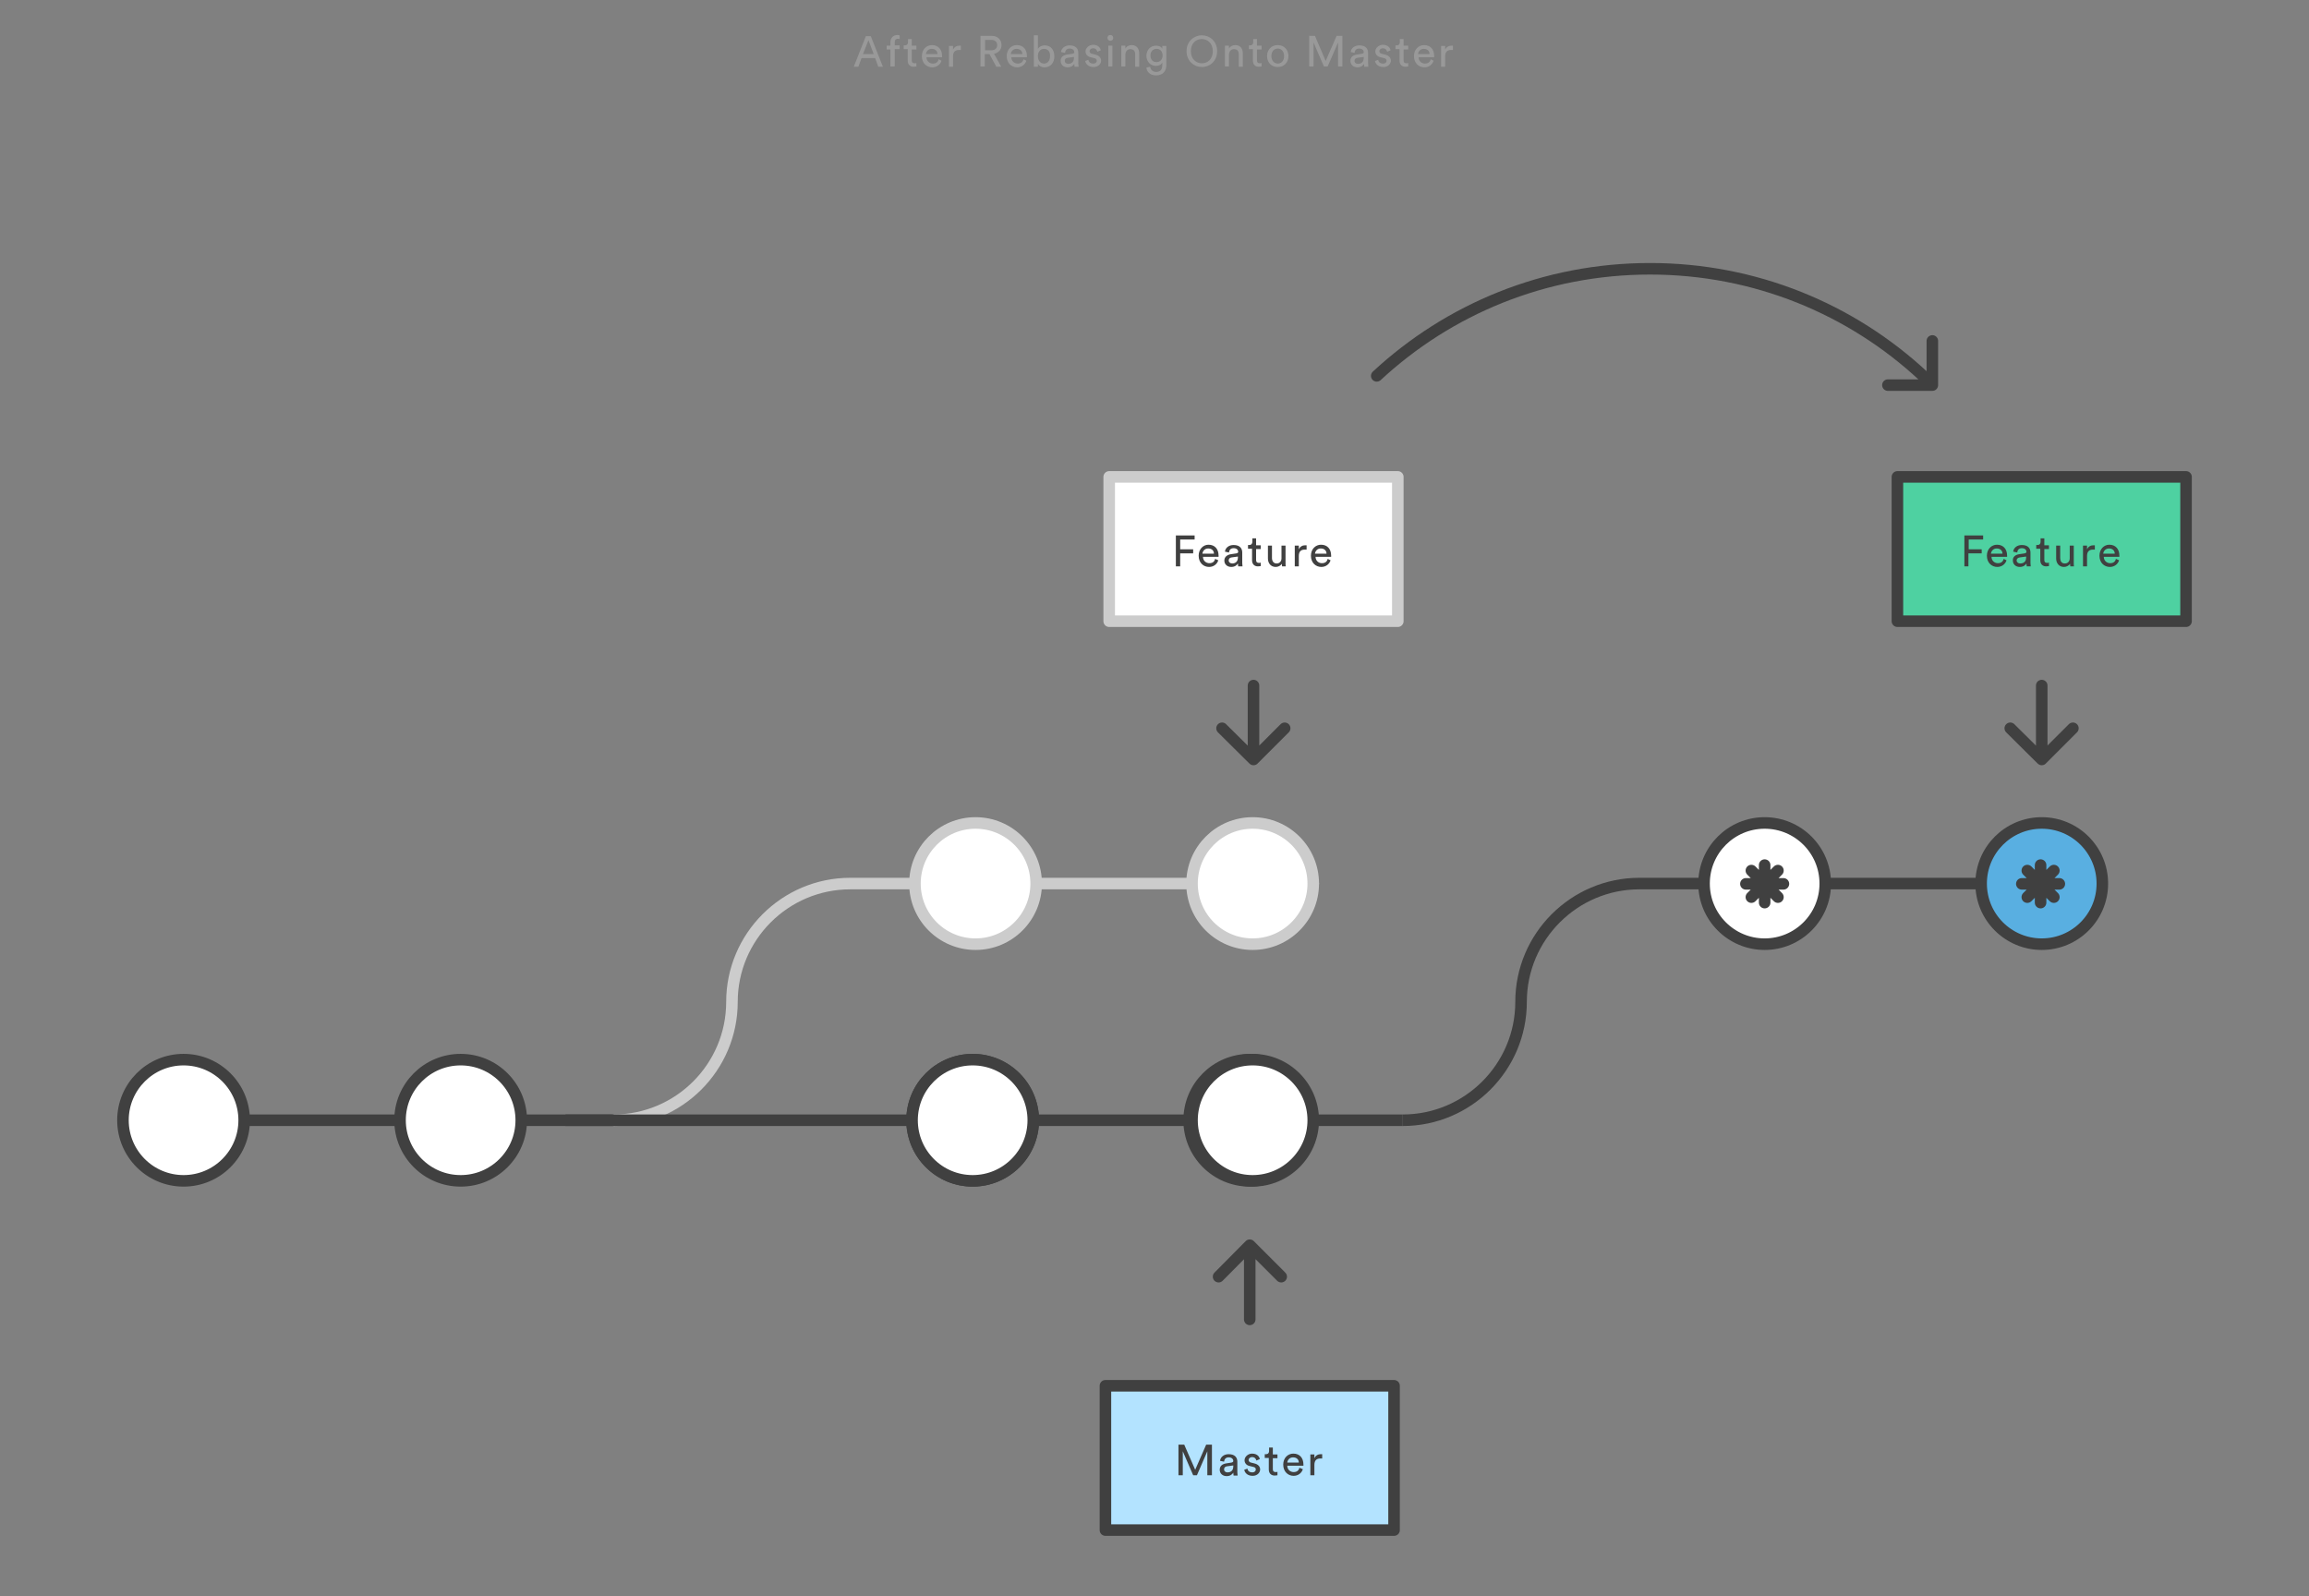 <?xml version="1.0" encoding="UTF-8" standalone="no"?>
<svg
   xmlns:dc="http://purl.org/dc/elements/1.1/"
   xmlns:cc="http://creativecommons.org/ns#"
   xmlns:rdf="http://www.w3.org/1999/02/22-rdf-syntax-ns#"
   xmlns:svg="http://www.w3.org/2000/svg"
   xmlns="http://www.w3.org/2000/svg"
   xmlns:sodipodi="http://sodipodi.sourceforge.net/DTD/sodipodi-0.dtd"
   xmlns:inkscape="http://www.inkscape.org/namespaces/inkscape"
   viewBox="0 0 800 553"
   enable-background="new 0 0 800 1186"
   id="svg2"
   version="1.1"
   inkscape:version="0.91 r13725"
   sodipodi:docname="git-rebase.svg"
   width="800"
   height="553">
  <rect x="0" y="0" width="800" height="553" fill="#808080" stroke="none"/>
  <defs
     id="defs94" />
  <sodipodi:namedview
     pagecolor="#ffffff"
     bordercolor="#666666"
     borderopacity="1"
     objecttolerance="10"
     gridtolerance="10"
     guidetolerance="10"
     inkscape:pageopacity="0"
     inkscape:pageshadow="2"
     inkscape:window-width="1920"
     inkscape:window-height="1176"
     id="namedview92"
     showgrid="false"
     inkscape:zoom="0.56282361"
     inkscape:cx="-138.97798"
     inkscape:cy="657.11857"
     inkscape:window-x="0"
     inkscape:window-y="24"
     inkscape:window-maximized="1"
     inkscape:current-layer="svg2" />
  <style
     type="text/css"
     id="style4">.st0{display:none;} .st1{display:inline;} .st2{fill:#FFFFFF;} .st3{fill:none;stroke:#9882CE;stroke-width:4;stroke-miterlimit:10;} .st4{fill:#FFFFFF;stroke:#404040;stroke-width:4;stroke-linecap:round;stroke-linejoin:round;stroke-miterlimit:10;} .st5{fill:#FFFFFF;stroke:#404040;stroke-width:4;stroke-miterlimit:10;} .st6{fill:#B3E3FF;stroke:#404040;stroke-width:4;stroke-miterlimit:10;} .st7{fill:#B18BE8;stroke:#404040;stroke-width:4;stroke-miterlimit:10;} .st8{fill:#FFFFFF;stroke:#404040;stroke-width:6;stroke-miterlimit:10;} .st9{fill:#B3E3FF;stroke:#404040;stroke-width:6;stroke-miterlimit:10;} .st10{fill:#404040;} .st11{fill:none;stroke:#404040;stroke-width:4;stroke-linecap:round;stroke-linejoin:round;stroke-miterlimit:10;} .st12{fill:#B18BE8;stroke:#404040;stroke-width:4;stroke-linecap:round;stroke-linejoin:round;stroke-miterlimit:10;} .st13{fill:#444444;} .st14{fill:none;stroke:#404040;stroke-width:4;stroke-miterlimit:10;} .st15{fill:#4ED1A1;stroke:#404040;stroke-width:4;stroke-miterlimit:10;} .st16{fill:none;stroke:#CCCCCC;stroke-width:7;stroke-linecap:round;stroke-linejoin:round;stroke-miterlimit:10;} .st17{fill:#FFFFFF;stroke:#CCCCCC;stroke-width:7;stroke-linecap:round;stroke-linejoin:round;stroke-miterlimit:10;} .st18{fill:none;stroke:#404040;stroke-width:7;stroke-miterlimit:10;} .st19{fill:#B3E3FF;stroke:#404040;stroke-width:7;stroke-miterlimit:10;} .st20{fill:none;stroke:#CCCCCC;stroke-width:8;stroke-linecap:round;stroke-miterlimit:10;} .st21{fill:none;stroke:#404040;stroke-width:8;stroke-linecap:round;stroke-miterlimit:10;} .st22{fill:#FFFFFF;stroke:#404040;stroke-width:4;stroke-linejoin:round;stroke-miterlimit:10;} .st23{fill:#B3E3FF;stroke:#404040;stroke-width:4;stroke-linejoin:round;stroke-miterlimit:10;} .st24{fill:none;stroke:#CCCCCC;stroke-linecap:round;stroke-linejoin:round;stroke-miterlimit:10;} .st25{fill:#999999;} .st26{fill:#4ED1A1;stroke:#404040;stroke-width:4;stroke-linecap:round;stroke-linejoin:round;stroke-miterlimit:10;} .st27{fill:#4CD3D6;stroke:#404040;stroke-width:4;stroke-linejoin:round;stroke-miterlimit:10;} .st28{fill:none;stroke:#59AFE1;stroke-width:4;stroke-miterlimit:10;} .st29{fill:#59AFE1;stroke:#404040;stroke-width:4;stroke-linejoin:round;stroke-miterlimit:10;} .st30{fill:none;stroke:#404040;stroke-width:8;stroke-linecap:round;stroke-linejoin:round;stroke-miterlimit:10;stroke-dasharray:0,30;} .st31{fill:#FFFFFF;stroke:#59AFE1;stroke-width:4;stroke-miterlimit:10;} .st32{fill:#FC8363;stroke:#404040;stroke-width:4;stroke-linecap:round;stroke-linejoin:round;stroke-miterlimit:10;} .st33{fill:#CCCCCC;stroke:#404040;stroke-width:4;stroke-miterlimit:10;} .st34{fill:#FFFFFF;stroke:#6693ED;stroke-width:4;stroke-miterlimit:10;} .st35{fill:none;stroke:#A97CDD;stroke-width:4;stroke-linecap:round;stroke-linejoin:round;stroke-miterlimit:10;} .st36{fill:none;stroke:#B3E3FF;stroke-width:4;stroke-linecap:round;stroke-linejoin:round;stroke-miterlimit:10;} .st37{fill:none;stroke:#4ED1A1;stroke-width:4;stroke-linecap:round;stroke-miterlimit:10;} .st38{fill:none;stroke:#4ED1A1;stroke-width:4;stroke-linecap:round;stroke-linejoin:round;stroke-miterlimit:10;} .st39{fill:#E24B88;stroke:#404040;stroke-width:4;stroke-linecap:round;stroke-linejoin:round;stroke-miterlimit:10;} .st40{fill:none;stroke:#DEEFF8;stroke-width:4;stroke-miterlimit:10;} .st41{fill:none;stroke:#CCCCCC;stroke-width:4;stroke-linecap:round;stroke-linejoin:round;} .st42{fill:none;stroke:#CCCCCC;stroke-width:4;stroke-linecap:round;stroke-linejoin:round;stroke-dasharray:0,14.305;} .st43{fill:none;stroke:#CCCCCC;stroke-width:4;stroke-linecap:round;stroke-linejoin:round;stroke-dasharray:0,14.169;} .st44{fill:none;stroke:#CCCCCC;stroke-width:4;stroke-linecap:round;stroke-linejoin:round;stroke-dasharray:0,13.979;} .st45{fill:none;stroke:#CCCCCC;stroke-width:4;stroke-linecap:round;stroke-linejoin:round;stroke-dasharray:0,14.788;} .st46{fill:none;stroke:#CCCCCC;stroke-width:4;stroke-linecap:round;stroke-linejoin:round;stroke-dasharray:0,14.963;} .st47{fill:#B3E3FF;stroke:#404040;stroke-width:4;stroke-linecap:round;stroke-linejoin:round;stroke-miterlimit:10;} .st48{fill:none;stroke:#CCCCCC;stroke-width:4;stroke-linecap:round;stroke-linejoin:round;stroke-dasharray:0,12.543;} .st49{fill:none;stroke:#CCCCCC;stroke-width:4;stroke-linecap:round;stroke-linejoin:round;stroke-dasharray:0,13.684;} .st50{fill:none;stroke:#CCCCCC;stroke-width:4;stroke-linecap:round;stroke-linejoin:round;stroke-dasharray:0,13.772;} .st51{fill:none;stroke:#CCCCCC;stroke-width:4;stroke-linecap:round;stroke-linejoin:round;stroke-dasharray:0,13.649;} .st52{fill:none;stroke:#CCCCCC;stroke-width:4;stroke-linecap:round;stroke-linejoin:round;stroke-dasharray:0,13.907;} .st53{fill:#4CD3D6;stroke:#404040;stroke-width:4;stroke-linecap:round;stroke-linejoin:round;stroke-miterlimit:10;} .st54{fill:none;stroke:#CCCCCC;stroke-width:4;stroke-linecap:round;stroke-linejoin:round;stroke-dasharray:0,14.986;} .st55{fill:none;stroke:#CCCCCC;stroke-width:4;stroke-linecap:round;stroke-linejoin:round;stroke-dasharray:0,14.012;} .st56{fill:none;stroke:#CCCCCC;stroke-width:4;stroke-linecap:round;stroke-linejoin:round;stroke-dasharray:0,14.124;} .st57{fill:none;} .st58{fill:#FFFFFF;stroke:#404040;stroke-width:7;stroke-linecap:round;stroke-linejoin:round;stroke-miterlimit:10;} .st59{fill:#59AFE1;stroke:#404040;stroke-width:7;stroke-linejoin:round;stroke-miterlimit:10;} .st60{fill:#E24B88;stroke:#404040;stroke-width:7;stroke-linecap:round;stroke-linejoin:round;stroke-miterlimit:10;} .st61{fill:none;stroke:#404040;stroke-width:7;stroke-linecap:round;stroke-linejoin:round;stroke-miterlimit:10;} .st62{fill:none;stroke:#CCCCCC;stroke-width:4;stroke-linecap:round;stroke-linejoin:round;stroke-miterlimit:10;} .st63{fill:#FFFFFF;stroke:#CCCCCC;stroke-width:4;stroke-linecap:round;stroke-linejoin:round;stroke-miterlimit:10;} .st64{fill:#F5F5F5;} .st65{fill:#3873AE;} .st66{fill:#75706C;} .st67{fill:none;stroke:#B3E3FF;stroke-width:4;stroke-miterlimit:10;} .st68{fill:#6F6F6F;} .st69{fill:none;stroke:#6F6F6F;stroke-width:2;stroke-miterlimit:10;} .st70{fill:none;stroke:#6F6F6F;stroke-width:3;stroke-miterlimit:10;}</style>
  <g
     id="advanced_x5F_tips_x5F_rewritinghistory_x5F_6"
     transform="translate(0,-0.475)">
    <path
       class="st24"
       d="m 129.3,632.6 541.4,0"
       id="path7"
       inkscape:connector-curvature="0"
       style="fill:none;stroke:#cccccc;stroke-linecap:round;stroke-linejoin:round;stroke-miterlimit:10" />
    <path
       class="st25"
       d="m 303.2,20.6 -4.7,0 -1.1,3 -1.6,0 4.2,-10.6 1.7,0 4.2,10.6 -1.6,0 -1.1,-3 z m -4.2,-1.4 3.7,0 -1.8,-4.8 -1.9,4.8 z m 11,-1.6 0,5.9 -1.5,0 0,-5.9 -1.3,0 0,-1.3 1.3,0 0,-1.2 c 0,-1.6 1.1,-2.5 2.4,-2.5 0.5,0 0.8,0.1 0.8,0.2 l 0,1.2 c -0.1,0 -0.3,-0.1 -0.6,-0.1 -0.5,0 -1.1,0.2 -1.1,1.2 l 0,1.1 1.7,0 0,1.3 -1.7,0 z m 5.9,-1.3 1.6,0 0,1.3 -1.6,0 0,3.8 c 0,0.7 0.3,1 1,1 0.2,0 0.4,0 0.6,-0.1 l 0,1.2 c -0.1,0 -0.5,0.1 -1,0.1 -1.2,0 -2,-0.8 -2,-2.1 l 0,-4 -1.4,0 0,-1.3 0.4,0 c 0.8,0 1.1,-0.5 1.1,-1.1 l 0,-1.1 1.3,0 0,2.3 z m 10.3,5.2 c -0.4,1.3 -1.6,2.3 -3.2,2.3 -1.9,0 -3.6,-1.4 -3.6,-3.9 0,-2.3 1.6,-3.8 3.5,-3.8 2.2,0 3.5,1.5 3.5,3.8 l 0,0.4 -5.4,0 c 0,1.3 1,2.2 2.2,2.2 1.2,0 1.8,-0.6 2,-1.5 l 1,0.5 z m -1.4,-2.3 c 0,-1 -0.7,-1.8 -2,-1.8 -1.2,0 -1.9,0.9 -2,1.8 l 4,0 z m 8,-1.4 -0.6,0 c -1.2,0 -2,0.6 -2,2.2 l 0,3.6 -1.4,0 0,-7.2 1.4,0 0,1.3 c 0.5,-1.1 1.4,-1.4 2.2,-1.4 l 0.5,0 0,1.5 z m 10,1.4 -1.6,0 0,4.3 -1.5,0 0,-10.6 4,0 c 2,0 3.3,1.4 3.3,3.2 0,1.5 -1,2.7 -2.6,3 l 2.5,4.5 -1.7,0 -2.4,-4.4 z m 0.7,-1.3 c 1.2,0 2,-0.7 2,-1.8 0,-1.1 -0.8,-1.8 -2,-1.8 l -2.2,0 0,3.6 2.2,0 z m 12.1,3.6 c -0.4,1.3 -1.6,2.3 -3.2,2.3 -1.9,0 -3.6,-1.4 -3.6,-3.9 0,-2.3 1.6,-3.8 3.5,-3.8 2.2,0 3.5,1.5 3.5,3.8 l 0,0.4 -5.4,0 c 0,1.3 1,2.2 2.2,2.2 1.2,0 1.8,-0.6 2,-1.5 l 1,0.5 z m -1.4,-2.3 c 0,-1 -0.7,-1.8 -2,-1.8 -1.2,0 -1.9,0.9 -2,1.8 l 4,0 z m 4,4.3 0,-10.8 1.4,0 0,4.7 c 0.3,-0.6 1.2,-1.2 2.4,-1.2 2.2,0 3.3,1.7 3.3,3.8 0,2.1 -1.2,3.8 -3.4,3.8 -1.1,0 -1.9,-0.5 -2.3,-1.2 l 0,1 -1.4,0 z m 3.5,-6.1 c -1.2,0 -2.1,1 -2.1,2.5 0,1.6 0.9,2.6 2.1,2.6 1.3,0 2.1,-1 2.1,-2.6 0.1,-1.6 -0.8,-2.5 -2.1,-2.5 z m 7.9,2 2,-0.3 c 0.4,-0.1 0.6,-0.3 0.6,-0.5 0,-0.7 -0.5,-1.3 -1.6,-1.3 -1,0 -1.5,0.6 -1.6,1.5 l -1.4,-0.3 c 0.2,-1.4 1.4,-2.3 3,-2.3 2.2,0 3,1.2 3,2.6 l 0,3.6 c 0,0.6 0.1,1 0.1,1.2 l -1.4,0 c 0,-0.2 -0.1,-0.5 -0.1,-1 -0.3,0.5 -1,1.2 -2.3,1.2 -1.5,0 -2.4,-1 -2.4,-2.2 -0.1,-1.3 0.9,-2 2.1,-2.2 z m 2.5,1.1 0,-0.3 -2.2,0.3 c -0.6,0.1 -1,0.4 -1,1.1 0,0.5 0.5,1 1.2,1 1.1,0 2,-0.6 2,-2.1 z m 5,0.7 c 0.1,0.8 0.7,1.3 1.7,1.3 0.8,0 1.2,-0.4 1.2,-1 0,-0.4 -0.3,-0.8 -0.9,-0.9 l -1.2,-0.3 c -1.1,-0.2 -1.8,-1 -1.8,-2 0,-1.2 1.2,-2.3 2.6,-2.3 2,0 2.6,1.3 2.7,1.9 l -1.2,0.5 c -0.1,-0.4 -0.4,-1.2 -1.5,-1.2 -0.7,0 -1.2,0.5 -1.2,1 0,0.4 0.3,0.8 0.8,0.9 l 1.2,0.3 c 1.3,0.3 2,1.1 2,2.1 0,1 -0.9,2.2 -2.6,2.2 -2,0 -2.8,-1.3 -2.9,-2.1 l 1.1,-0.4 z m 7.6,-8.6 c 0.6,0 1,0.4 1,1 0,0.6 -0.4,1 -1,1 -0.6,0 -1,-0.5 -1,-1 0,-0.6 0.4,-1 1,-1 z m -0.7,10.9 0,-7.2 1.4,0 0,7.2 -1.4,0 z m 5.9,0 -1.4,0 0,-7.2 1.4,0 0,1 c 0.5,-0.9 1.4,-1.2 2.2,-1.2 1.7,0 2.6,1.2 2.6,2.9 l 0,4.6 -1.4,0 0,-4.3 c 0,-1 -0.4,-1.8 -1.7,-1.8 -1.1,0 -1.7,0.9 -1.7,2 l 0,4 z m 8.6,0.1 c 0.1,1 0.9,1.8 2,1.8 1.5,0 2.2,-0.8 2.2,-2.3 l 0,-1 c -0.3,0.7 -1.1,1.2 -2.2,1.2 -1.9,0 -3.3,-1.5 -3.3,-3.5 0,-1.9 1.3,-3.5 3.3,-3.5 1.1,0 1.9,0.4 2.2,1.1 l 0,-1 1.4,0 0,6.6 c 0,1.8 -0.9,3.6 -3.6,3.6 -1.8,0 -3.2,-1.1 -3.3,-2.7 l 1.3,-0.3 z m 4.3,-3.9 c 0,-1.4 -0.8,-2.3 -2.1,-2.3 -1.2,0 -2.1,0.9 -2.1,2.3 0,1.4 0.8,2.3 2.1,2.3 1.2,0 2.1,-0.9 2.1,-2.3 z m 13.6,-7 c 2.7,0 5.3,2 5.3,5.5 0,3.6 -2.7,5.5 -5.3,5.5 -2.6,0 -5.3,-2 -5.3,-5.5 0,-3.5 2.7,-5.5 5.3,-5.5 z m 0,9.7 c 2,0 3.8,-1.4 3.8,-4.2 0,-2.8 -1.9,-4.2 -3.8,-4.2 -2,0 -3.8,1.4 -3.8,4.2 0,2.8 1.9,4.2 3.8,4.2 z m 9.4,1.1 -1.4,0 0,-7.2 1.4,0 0,1 c 0.5,-0.9 1.4,-1.2 2.2,-1.2 1.7,0 2.6,1.2 2.6,2.9 l 0,4.6 -1.4,0 0,-4.3 c 0,-1 -0.4,-1.8 -1.7,-1.8 -1.1,0 -1.7,0.9 -1.7,2 l 0,4 z m 9.7,-7.2 1.6,0 0,1.3 -1.6,0 0,3.8 c 0,0.7 0.3,1 1,1 0.2,0 0.4,0 0.6,-0.1 l 0,1.2 c -0.1,0 -0.5,0.1 -1,0.1 -1.2,0 -2,-0.8 -2,-2.1 l 0,-4 -1.4,0 0,-1.3 0.4,0 c 0.8,0 1.1,-0.5 1.1,-1.1 l 0,-1.1 1.3,0 0,2.3 z m 10.9,3.6 c 0,2.2 -1.5,3.8 -3.7,3.8 -2.2,0 -3.7,-1.6 -3.7,-3.8 0,-2.2 1.5,-3.8 3.7,-3.8 2.2,0 3.7,1.6 3.7,3.8 z m -1.5,0 c 0,-1.7 -1,-2.6 -2.2,-2.6 -1.2,0 -2.2,0.9 -2.2,2.6 0,1.7 1.1,2.6 2.2,2.6 1.2,0 2.2,-0.9 2.2,-2.6 z m 18.7,3.6 0,-8.3 -3.6,8.3 -1.3,0 -3.6,-8.3 0,8.3 -1.5,0 0,-10.6 2,0 3.7,8.7 3.8,-8.7 2,0 0,10.6 -1.5,0 z m 6.4,-4.1 1.9,-0.3 c 0.4,-0.1 0.6,-0.3 0.6,-0.5 0,-0.7 -0.5,-1.3 -1.6,-1.3 -1,0 -1.5,0.6 -1.6,1.5 L 468,18.5 c 0.1,-1.4 1.4,-2.3 3,-2.3 2.2,0 3,1.2 3,2.6 l 0,3.6 c 0,0.6 0.1,1 0.1,1.2 l -1.4,0 c 0,-0.2 -0.1,-0.5 -0.1,-1 -0.3,0.5 -1,1.2 -2.3,1.2 -1.5,0 -2.4,-1 -2.4,-2.2 -0.1,-1.3 0.9,-2 2.1,-2.2 z m 2.5,1.1 0,-0.3 -2.2,0.3 c -0.6,0.1 -1,0.4 -1,1.1 0,0.5 0.4,1 1.2,1 1.1,0 2,-0.6 2,-2.1 z m 5,0.7 c 0.1,0.8 0.7,1.3 1.7,1.3 0.8,0 1.2,-0.4 1.2,-1 0,-0.4 -0.3,-0.8 -0.9,-0.9 l -1.2,-0.3 c -1.1,-0.2 -1.8,-1 -1.8,-2 0,-1.2 1.2,-2.3 2.6,-2.3 2,0 2.6,1.3 2.7,1.9 l -1.2,0.5 c -0.1,-0.4 -0.4,-1.2 -1.5,-1.2 -0.7,0 -1.2,0.5 -1.2,1 0,0.4 0.3,0.8 0.8,0.9 l 1.2,0.3 c 1.3,0.3 2,1.1 2,2.1 0,1 -0.9,2.2 -2.6,2.2 -2,0 -2.8,-1.3 -2.9,-2.1 l 1.1,-0.4 z m 8.8,-4.9 1.6,0 0,1.3 -1.6,0 0,3.8 c 0,0.7 0.3,1 1,1 0.2,0 0.4,0 0.6,-0.1 l 0,1.2 c -0.1,0 -0.5,0.1 -1,0.1 -1.2,0 -2,-0.8 -2,-2.1 l 0,-4 -1.4,0 0,-1.3 0.4,0 c 0.8,0 1.1,-0.5 1.1,-1.1 l 0,-1.1 1.3,0 0,2.3 z m 10.4,5.2 c -0.4,1.3 -1.6,2.3 -3.2,2.3 -1.9,0 -3.6,-1.4 -3.6,-3.9 0,-2.3 1.6,-3.8 3.5,-3.8 2.2,0 3.5,1.5 3.5,3.8 l 0,0.4 -5.4,0 c 0,1.3 1,2.2 2.2,2.2 1.2,0 1.8,-0.6 2,-1.5 l 1,0.5 z m -1.4,-2.3 c 0,-1 -0.7,-1.8 -2,-1.8 -1.2,0 -1.9,0.9 -2,1.8 l 4,0 z m 8,-1.4 -0.6,0 c -1.2,0 -2,0.6 -2,2.2 l 0,3.6 -1.4,0 0,-7.2 1.4,0 0,1.3 c 0.5,-1.1 1.4,-1.4 2.2,-1.4 l 0.5,0 0,1.5 z"
       id="path9"
       inkscape:connector-curvature="0"
       style="fill:#999999" />
    <path
       class="st62"
       d="m 253.6,347.6 c 0,22.6 -18.4,41 -41,41 m 41,-41 c 0,-22.6 18.4,-41 41,-41 l 160.4,0"
       id="path11"
       inkscape:connector-curvature="0"
       style="fill:none;stroke:#cccccc;stroke-width:4;stroke-linecap:round;stroke-linejoin:round;stroke-miterlimit:10" />
    <circle
       class="st63"
       cx="338"
       cy="306.6"
       r="21"
       id="circle13"
       style="fill:#ffffff;stroke:#cccccc;stroke-width:4;stroke-linecap:round;stroke-linejoin:round;stroke-miterlimit:10" />
    <circle
       class="st63"
       cx="434"
       cy="306.6"
       r="21"
       id="circle15"
       style="fill:#ffffff;stroke:#cccccc;stroke-width:4;stroke-linecap:round;stroke-linejoin:round;stroke-miterlimit:10" />
    <path
       class="st6"
       d="m 42.6,388.6 170,0"
       id="path17"
       inkscape:connector-curvature="0"
       style="fill:#b3e3ff;stroke:#404040;stroke-width:4;stroke-miterlimit:10" />
    <circle
       class="st5"
       cx="63.6"
       cy="388.6"
       r="21"
       id="circle19"
       style="fill:#ffffff;stroke:#404040;stroke-width:4;stroke-miterlimit:10" />
    <circle
       class="st5"
       cx="159.6"
       cy="388.6"
       r="21"
       id="circle21"
       style="fill:#ffffff;stroke:#404040;stroke-width:4;stroke-miterlimit:10" />
    <path
       class="st14"
       d="m 527,347.6 c 0,22.6 -18.4,41 -41,41 m 41,-41 c 0,-22.6 18.4,-41 41,-41 l 160.4,0"
       id="path23"
       inkscape:connector-curvature="0"
       style="fill:none;stroke:#404040;stroke-width:4;stroke-miterlimit:10" />
    <circle
       class="st5"
       cx="611.4"
       cy="306.6"
       r="21"
       id="circle25"
       style="fill:#ffffff;stroke:#404040;stroke-width:4;stroke-miterlimit:10" />
    <circle
       class="st29"
       cx="707.4"
       cy="306.6"
       r="21"
       id="circle27"
       style="fill:#59afe1;stroke:#404040;stroke-width:4;stroke-linejoin:round;stroke-miterlimit:10" />
    <path
       class="st6"
       d="m 195.9,388.6 290.1,0"
       id="path29"
       inkscape:connector-curvature="0"
       style="fill:#b3e3ff;stroke:#404040;stroke-width:4;stroke-miterlimit:10" />
    <circle
       class="st6"
       cx="337"
       cy="388.6"
       r="21"
       id="circle31"
       style="fill:#b3e3ff;stroke:#404040;stroke-width:4;stroke-miterlimit:10" />
    <circle
       class="st6"
       cx="433"
       cy="388.6"
       r="21"
       id="circle33"
       style="fill:#b3e3ff;stroke:#404040;stroke-width:4;stroke-miterlimit:10" />
    <circle
       class="st5"
       cx="337"
       cy="388.6"
       r="21"
       id="circle35"
       style="fill:#ffffff;stroke:#404040;stroke-width:4;stroke-miterlimit:10" />
    <circle
       class="st5"
       cx="434"
       cy="388.6"
       r="21"
       id="circle37"
       style="fill:#ffffff;stroke:#404040;stroke-width:4;stroke-miterlimit:10" />
    <path
       class="st63"
       d="m 384.3,165.7 100,0 0,50 -100,0 z"
       id="path39"
       inkscape:connector-curvature="0"
       style="fill:#ffffff;stroke:#cccccc;stroke-width:4;stroke-linecap:round;stroke-linejoin:round;stroke-miterlimit:10" />
    <path
       class="st10"
       d="m 407.4,196.7 0,-10.7 6.5,0 0,1.4 -5,0 0,3.4 4.5,0 0,1.4 -4.5,0 0,4.5 -1.5,0 z m 14.7,-2.1 c -0.4,1.3 -1.6,2.3 -3.2,2.3 -1.9,0 -3.6,-1.4 -3.6,-3.9 0,-2.3 1.6,-3.8 3.4,-3.8 2.2,0 3.5,1.5 3.5,3.8 l 0,0.4 -5.4,0 c 0,1.3 1,2.2 2.2,2.2 1.2,0 1.8,-0.6 2,-1.5 l 1.1,0.5 z m -1.5,-2.3 c 0,-1 -0.7,-1.8 -2,-1.8 -1.2,0 -1.9,0.9 -2,1.8 l 4,0 z m 5.8,0.2 2,-0.3 c 0.4,-0.1 0.6,-0.3 0.6,-0.5 0,-0.7 -0.5,-1.3 -1.6,-1.3 -1,0 -1.5,0.6 -1.6,1.5 l -1.4,-0.3 c 0.2,-1.4 1.4,-2.3 3,-2.3 2.2,0 3,1.2 3,2.6 l 0,3.6 c 0,0.6 0.1,1 0.1,1.2 l -1.5,0 c 0,-0.2 -0.1,-0.5 -0.1,-1 -0.3,0.5 -1,1.2 -2.3,1.2 -1.5,0 -2.4,-1 -2.4,-2.2 0,-1.3 1,-2 2.2,-2.2 z m 2.5,1.1 0,-0.3 -2.2,0.3 c -0.6,0.1 -1,0.4 -1,1.1 0,0.5 0.5,1 1.2,1 1.1,0 2,-0.6 2,-2.1 z m 6.3,-4.2 1.6,0 0,1.3 -1.6,0 0,3.8 c 0,0.7 0.3,1 1,1 0.2,0 0.4,0 0.6,-0.1 l 0,1.2 c -0.1,0 -0.5,0.1 -1,0.1 -1.2,0 -2,-0.8 -2,-2.1 l 0,-4 -1.4,0 0,-1.3 0.4,0 c 0.8,0 1.1,-0.5 1.1,-1.1 l 0,-1.2 1.3,0 0,2.4 z m 6.8,7.5 c -1.7,0 -2.7,-1.3 -2.7,-2.9 l 0,-4.5 1.4,0 0,4.3 c 0,1 0.5,1.9 1.6,1.9 1.1,0 1.7,-0.8 1.7,-1.8 l 0,-4.4 1.4,0 0,5.9 c 0,0.6 0,1.1 0.1,1.3 l -1.3,0 c 0,-0.2 -0.1,-0.6 -0.1,-0.9 -0.4,0.7 -1.3,1.1 -2.1,1.1 z m 10.6,-6 -0.6,0 c -1.2,0 -2,0.6 -2,2.2 l 0,3.6 -1.4,0 0,-7.2 1.4,0 0,1.3 c 0.5,-1.1 1.4,-1.4 2.2,-1.4 l 0.5,0 0,1.5 z m 8.4,3.7 c -0.4,1.3 -1.6,2.3 -3.2,2.3 -1.9,0 -3.6,-1.4 -3.6,-3.9 0,-2.3 1.6,-3.8 3.5,-3.8 2.2,0 3.5,1.5 3.5,3.8 l 0,0.4 -5.4,0 c 0,1.3 1,2.2 2.2,2.2 1.2,0 1.8,-0.6 2,-1.5 l 1,0.5 z m -1.4,-2.3 c 0,-1 -0.7,-1.8 -2,-1.8 -1.2,0 -1.9,0.9 -2,1.8 l 4,0 z"
       id="path41"
       inkscape:connector-curvature="0"
       style="fill:#404040" />
    <path
       class="st11"
       d="m 434.3,261.5 0,-23.5 m 10.8,14.8 -10.8,10.8 -10.9,-10.8"
       id="path43"
       inkscape:connector-curvature="0"
       style="fill:none;stroke:#404040;stroke-width:4;stroke-linecap:round;stroke-linejoin:round;stroke-miterlimit:10" />
    <path
       class="st26"
       d="m 657.4,165.7 100,0 0,50 -100,0 z"
       id="path45"
       inkscape:connector-curvature="0"
       style="fill:#4ed1a1;stroke:#404040;stroke-width:4;stroke-linecap:round;stroke-linejoin:round;stroke-miterlimit:10" />
    <path
       class="st10"
       d="m 680.6,196.7 0,-10.7 6.5,0 0,1.4 -5,0 0,3.4 4.5,0 0,1.4 -4.6,0 0,4.5 -1.4,0 z m 14.6,-2.1 c -0.4,1.3 -1.6,2.3 -3.2,2.3 -1.9,0 -3.6,-1.4 -3.6,-3.9 0,-2.3 1.6,-3.8 3.5,-3.8 2.2,0 3.5,1.5 3.5,3.8 l 0,0.4 -5.4,0 c 0,1.3 1,2.2 2.2,2.2 1.2,0 1.8,-0.6 2,-1.5 l 1,0.5 z m -1.4,-2.3 c 0,-1 -0.7,-1.8 -2,-1.8 -1.2,0 -1.9,0.9 -2,1.8 l 4,0 z m 5.7,0.2 2,-0.3 c 0.4,-0.1 0.6,-0.3 0.6,-0.5 0,-0.7 -0.5,-1.3 -1.6,-1.3 -1,0 -1.5,0.6 -1.6,1.5 l -1.4,-0.3 c 0.2,-1.4 1.4,-2.3 3,-2.3 2.2,0 3,1.2 3,2.6 l 0,3.6 c 0,0.6 0.1,1 0.1,1.2 l -1.4,0 c 0,-0.2 -0.1,-0.5 -0.1,-1 -0.3,0.5 -1,1.2 -2.3,1.2 -1.5,0 -2.4,-1 -2.4,-2.2 -0.1,-1.3 0.9,-2 2.1,-2.2 z m 2.5,1.1 0,-0.3 -2.2,0.3 c -0.6,0.1 -1.1,0.4 -1.1,1.1 0,0.5 0.5,1 1.2,1 1.2,0 2.1,-0.6 2.1,-2.1 z m 6.3,-4.2 1.6,0 0,1.3 -1.6,0 0,3.8 c 0,0.7 0.3,1 1,1 0.2,0 0.4,0 0.6,-0.1 l 0,1.2 c -0.1,0 -0.5,0.1 -1,0.1 -1.2,0 -2,-0.8 -2,-2.1 l 0,-4 -1.4,0 0,-1.3 0.4,0 c 0.8,0 1.1,-0.5 1.1,-1.1 l 0,-1.2 1.3,0 0,2.4 z m 6.8,7.5 c -1.7,0 -2.7,-1.3 -2.7,-2.9 l 0,-4.5 1.4,0 0,4.3 c 0,1 0.4,1.9 1.6,1.9 1.1,0 1.7,-0.8 1.7,-1.8 l 0,-4.4 1.4,0 0,5.9 c 0,0.6 0,1.1 0.1,1.3 l -1.3,0 c 0,-0.2 -0.1,-0.6 -0.1,-0.9 -0.4,0.7 -1.3,1.1 -2.1,1.1 z m 10.6,-6 -0.6,0 c -1.2,0 -2,0.6 -2,2.2 l 0,3.6 -1.4,0 0,-7.2 1.4,0 0,1.3 c 0.5,-1.1 1.4,-1.4 2.2,-1.4 l 0.5,0 0,1.5 z m 8.5,3.7 c -0.4,1.3 -1.6,2.3 -3.2,2.3 -1.9,0 -3.6,-1.4 -3.6,-3.9 0,-2.3 1.6,-3.8 3.4,-3.8 2.2,0 3.5,1.5 3.5,3.8 l 0,0.4 -5.4,0 c 0,1.3 1,2.2 2.2,2.2 1.2,0 1.8,-0.6 2,-1.5 l 1.1,0.5 z m -1.5,-2.3 c 0,-1 -0.7,-1.8 -2,-1.8 -1.2,0 -1.9,0.9 -2,1.8 l 4,0 z"
       id="path47"
       inkscape:connector-curvature="0"
       style="fill:#404040" />
    <path
       class="st11"
       d="m 707.4,261.5 0,-23.5 m 10.8,14.8 -10.8,10.8 -10.9,-10.8 m -42.4,-118.9 15.4,0 0,-15.3 M 477,130.7 c 24.9,-23.1 58.1,-37.1 94.7,-37.1 36.5,0 69.7,14 94.5,37"
       id="path49"
       inkscape:connector-curvature="0"
       style="fill:none;stroke:#404040;stroke-width:4;stroke-linecap:round;stroke-linejoin:round;stroke-miterlimit:10" />
    <path
       class="st23"
       d="m 383,480.6 100,0 0,50 -100,0 z"
       id="path51"
       inkscape:connector-curvature="0"
       style="fill:#b3e3ff;stroke:#404040;stroke-width:4;stroke-linejoin:round;stroke-miterlimit:10" />
    <path
       class="st10"
       d="m 418.3,511.6 0,-8.3 -3.6,8.3 -1.3,0 -3.6,-8.3 0,8.3 -1.5,0 0,-10.6 2,0 3.8,8.7 3.8,-8.7 2,0 0,10.6 -1.6,0 z m 6.5,-4.1 1.9,-0.3 c 0.4,-0.1 0.6,-0.3 0.6,-0.5 0,-0.7 -0.5,-1.3 -1.6,-1.3 -1,0 -1.5,0.6 -1.6,1.5 l -1.4,-0.3 c 0.2,-1.4 1.4,-2.3 3,-2.3 2.2,0 3,1.2 3,2.6 l 0,3.6 c 0,0.6 0.1,1 0.1,1.2 l -1.4,0 c 0,-0.2 -0.1,-0.5 -0.1,-1 -0.3,0.5 -1,1.2 -2.3,1.2 -1.5,0 -2.4,-1 -2.4,-2.2 0,-1.3 0.9,-2 2.2,-2.2 z m 2.5,1 0,-0.3 -2.2,0.3 c -0.6,0.1 -1,0.4 -1,1.1 0,0.5 0.4,1 1.2,1 1,0 2,-0.5 2,-2.1 z m 4.9,0.8 c 0.1,0.8 0.7,1.3 1.7,1.3 0.8,0 1.2,-0.5 1.2,-1 0,-0.5 -0.3,-0.8 -0.9,-0.9 l -1.2,-0.3 c -1.1,-0.2 -1.8,-1 -1.8,-2 0,-1.2 1.2,-2.3 2.6,-2.3 2,0 2.6,1.3 2.7,1.9 l -1.2,0.5 c -0.1,-0.4 -0.4,-1.2 -1.5,-1.2 -0.7,0 -1.2,0.5 -1.2,1 0,0.4 0.3,0.8 0.8,0.9 l 1.2,0.3 c 1.3,0.3 2,1.1 2,2.1 0,1 -0.9,2.2 -2.6,2.2 -2,0 -2.8,-1.3 -2.9,-2.1 l 1.1,-0.4 z m 8.8,-4.9 1.6,0 0,1.3 -1.6,0 0,3.8 c 0,0.7 0.3,1 1,1 0.2,0 0.4,0 0.6,-0.1 l 0,1.2 c -0.1,0 -0.5,0.1 -1,0.1 -1.2,0 -2,-0.8 -2,-2.1 l 0,-4 -1.4,0 0,-1.3 0.4,0 c 0.8,0 1.1,-0.5 1.1,-1.1 l 0,-1.2 1.3,0 0,2.4 z m 10.4,5.1 c -0.4,1.3 -1.6,2.3 -3.2,2.3 -1.9,0 -3.6,-1.4 -3.6,-3.9 0,-2.3 1.6,-3.8 3.5,-3.8 2.2,0 3.5,1.5 3.5,3.8 l 0,0.4 -5.6,0 c 0,1.3 1,2.2 2.2,2.2 1.2,0 1.8,-0.6 2,-1.5 l 1.2,0.5 z m -1.4,-2.3 c 0,-1 -0.7,-1.8 -2,-1.8 -1.2,0 -1.9,0.9 -2,1.8 l 4,0 z m 8,-1.4 -0.6,0 c -1.2,0 -2,0.6 -2,2.2 l 0,3.6 -1.4,0 0,-7.2 1.4,0 0,1.3 c 0.5,-1.1 1.4,-1.4 2.2,-1.4 l 0.5,0 0,1.5 z"
       id="path53"
       inkscape:connector-curvature="0"
       style="fill:#404040" />
    <path
       class="st11"
       d="m 433,434.1 0,23.5 m -10.8,-14.8 10.8,-10.9 10.9,10.9"
       id="path55"
       inkscape:connector-curvature="0"
       style="fill:none;stroke:#404040;stroke-width:4;stroke-linecap:round;stroke-linejoin:round;stroke-miterlimit:10" />
    <path
       class="st4"
       d="m 604.9,306.7 13,0 m -11.1,-4.6 9.2,9.2 m 0,-9.2 -9.2,9.2 m 4.6,-11.1 0,13 m 89.1,-6.5 13,0 m -11.1,-4.6 9.2,9.2 m 0,-9.2 -9.2,9.2 m 4.6,-11.1 0,13"
       id="path57"
       inkscape:connector-curvature="0"
       style="fill:#ffffff;stroke:#404040;stroke-width:4;stroke-linecap:round;stroke-linejoin:round;stroke-miterlimit:10" />
  </g>
</svg>
